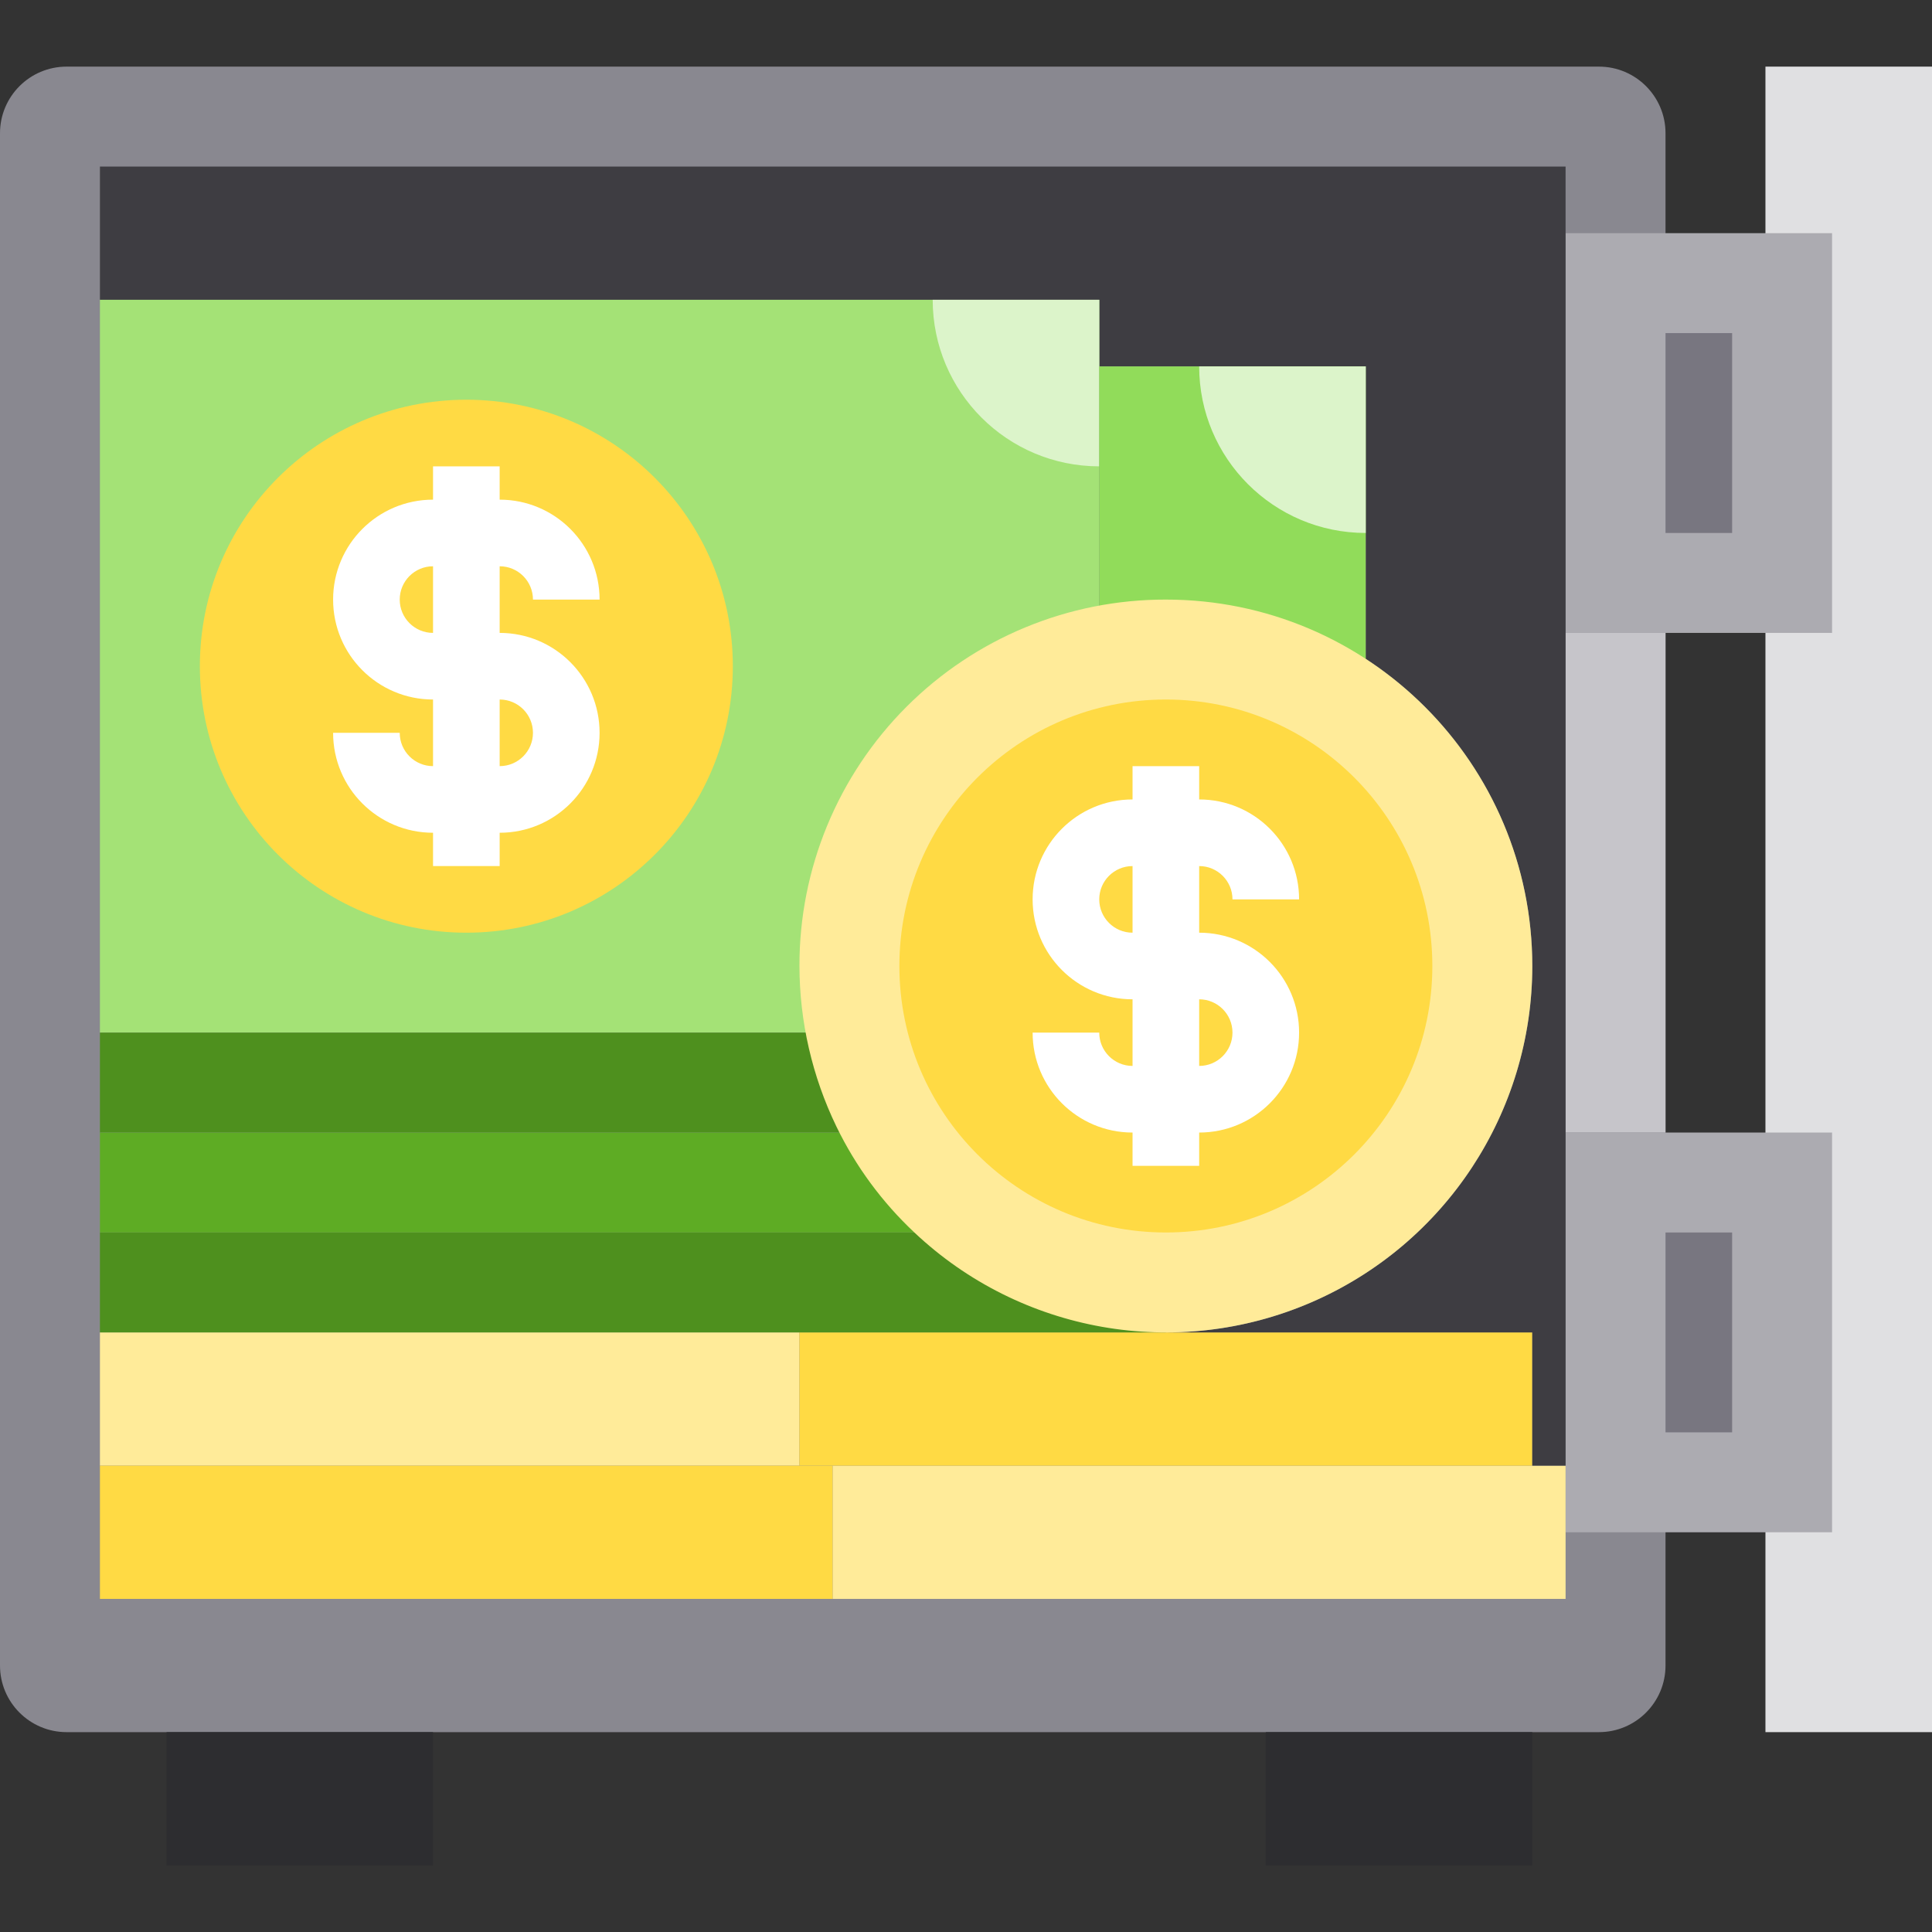 <svg height="464pt" viewBox="0 -16 464 464" width="464pt" xmlns="http://www.w3.org/2000/svg"><rect x="0" y="-16" width="464" height="464" fill="#333333" stroke="none"/><path d="m16 0h368c8.836 0 16 7.164 16 16v368c0 8.836-7.164 16-16 16h-368c-8.836 0-16-7.164-16-16v-368c0-8.836 7.164-16 16-16zm0 0" fill="#898890"/><path d="m424 0h40v400h-40zm0 0" fill="#e0e0e2"/><path d="m376 136h24v120h-24zm0 0" fill="#c6c5ca"/><path d="m40 400h64v32h-64zm0 0" fill="#2d2d30"/><path d="m304 400h64v32h-64zm0 0" fill="#2d2d30"/><path d="m376 40h64v96h-64zm0 0" fill="#acabb1"/><path d="m376 256h64v96h-64zm0 0" fill="#acabb1"/><path d="m80 336h-56v-32h168v32zm0 0" fill="#ffeb99"/><path d="m40 336h160v32h-176v-32zm0 0" fill="#ffda44"/><path d="m256 336h120v32h-176v-32zm0 0" fill="#ffeb99"/><path d="m280 304h88v32h-176v-32zm0 0" fill="#ffda44"/><path d="m312 304h-32c38.961.004 73.285-25.613 84.371-62.965 11.082-37.352-3.715-77.547-36.371-98.797v-70.238h-64v-16h-240v-32h352v312h-8v-32zm0 0" fill="#3e3d42"/><path d="m24 56h240v176h-240zm0 0" fill="#a4e276"/><path d="m176 144c0 35.348-28.652 64-64 64s-64-28.652-64-64 28.652-64 64-64 64 28.652 64 64zm0 0" fill="#ffda44"/><path d="m264 72v24c-22.09 0-40-17.91-40-40h40zm0 0" fill="#dcf4ca"/><path d="m264 72h64v80h-64zm0 0" fill="#91dc5a"/><path d="m328 72v40c-22.09 0-40-17.91-40-40zm0 0" fill="#dcf4ca"/><path d="m24 280h256v24h-256zm0 0" fill="#4e901e"/><path d="m24 232h216v24h-216zm0 0" fill="#4e901e"/><path d="m24 256h216v24h-216zm0 0" fill="#5eac24"/><path d="m368 216c0 35.129-20.895 66.895-53.152 80.809-32.258 13.91-69.699 7.305-95.246-16.809-7.746-7.262-14.094-15.883-18.723-25.441-5.816-12.023-8.852-25.203-8.879-38.559-.043-23.352 9.215-45.762 25.727-62.273 16.512-16.512 38.922-25.77 62.273-25.727 48.602 0 88 39.398 88 88zm0 0" fill="#ffeb99"/><path d="m344 216c0 35.348-28.652 64-64 64s-64-28.652-64-64 28.652-64 64-64 64 28.652 64 64zm0 0" fill="#ffda44"/><path d="m288 208v-16c4.418 0 8 3.582 8 8h16c0-13.254-10.746-24-24-24v-8h-16v8c-13.254 0-24 10.746-24 24s10.746 24 24 24v16c-4.418 0-8-3.582-8-8h-16c0 13.254 10.746 24 24 24v8h16v-8c13.254 0 24-10.746 24-24s-10.746-24-24-24zm-24-8c0-4.418 3.582-8 8-8v16c-4.418 0-8-3.582-8-8zm24 40v-16c4.418 0 8 3.582 8 8s-3.582 8-8 8zm0 0" fill="#fff"/><path d="m400 64h16v48h-16zm0 0" fill="#787680"/><path d="m400 280h16v48h-16zm0 0" fill="#787680"/><path d="m120 136v-16c4.418 0 8 3.582 8 8h16c0-13.254-10.746-24-24-24v-8h-16v8c-13.254 0-24 10.746-24 24s10.746 24 24 24v16c-4.418 0-8-3.582-8-8h-16c0 13.254 10.746 24 24 24v8h16v-8c13.254 0 24-10.746 24-24s-10.746-24-24-24zm-24-8c0-4.418 3.582-8 8-8v16c-4.418 0-8-3.582-8-8zm24 40v-16c4.418 0 8 3.582 8 8s-3.582 8-8 8zm0 0" fill="#fff"/></svg>